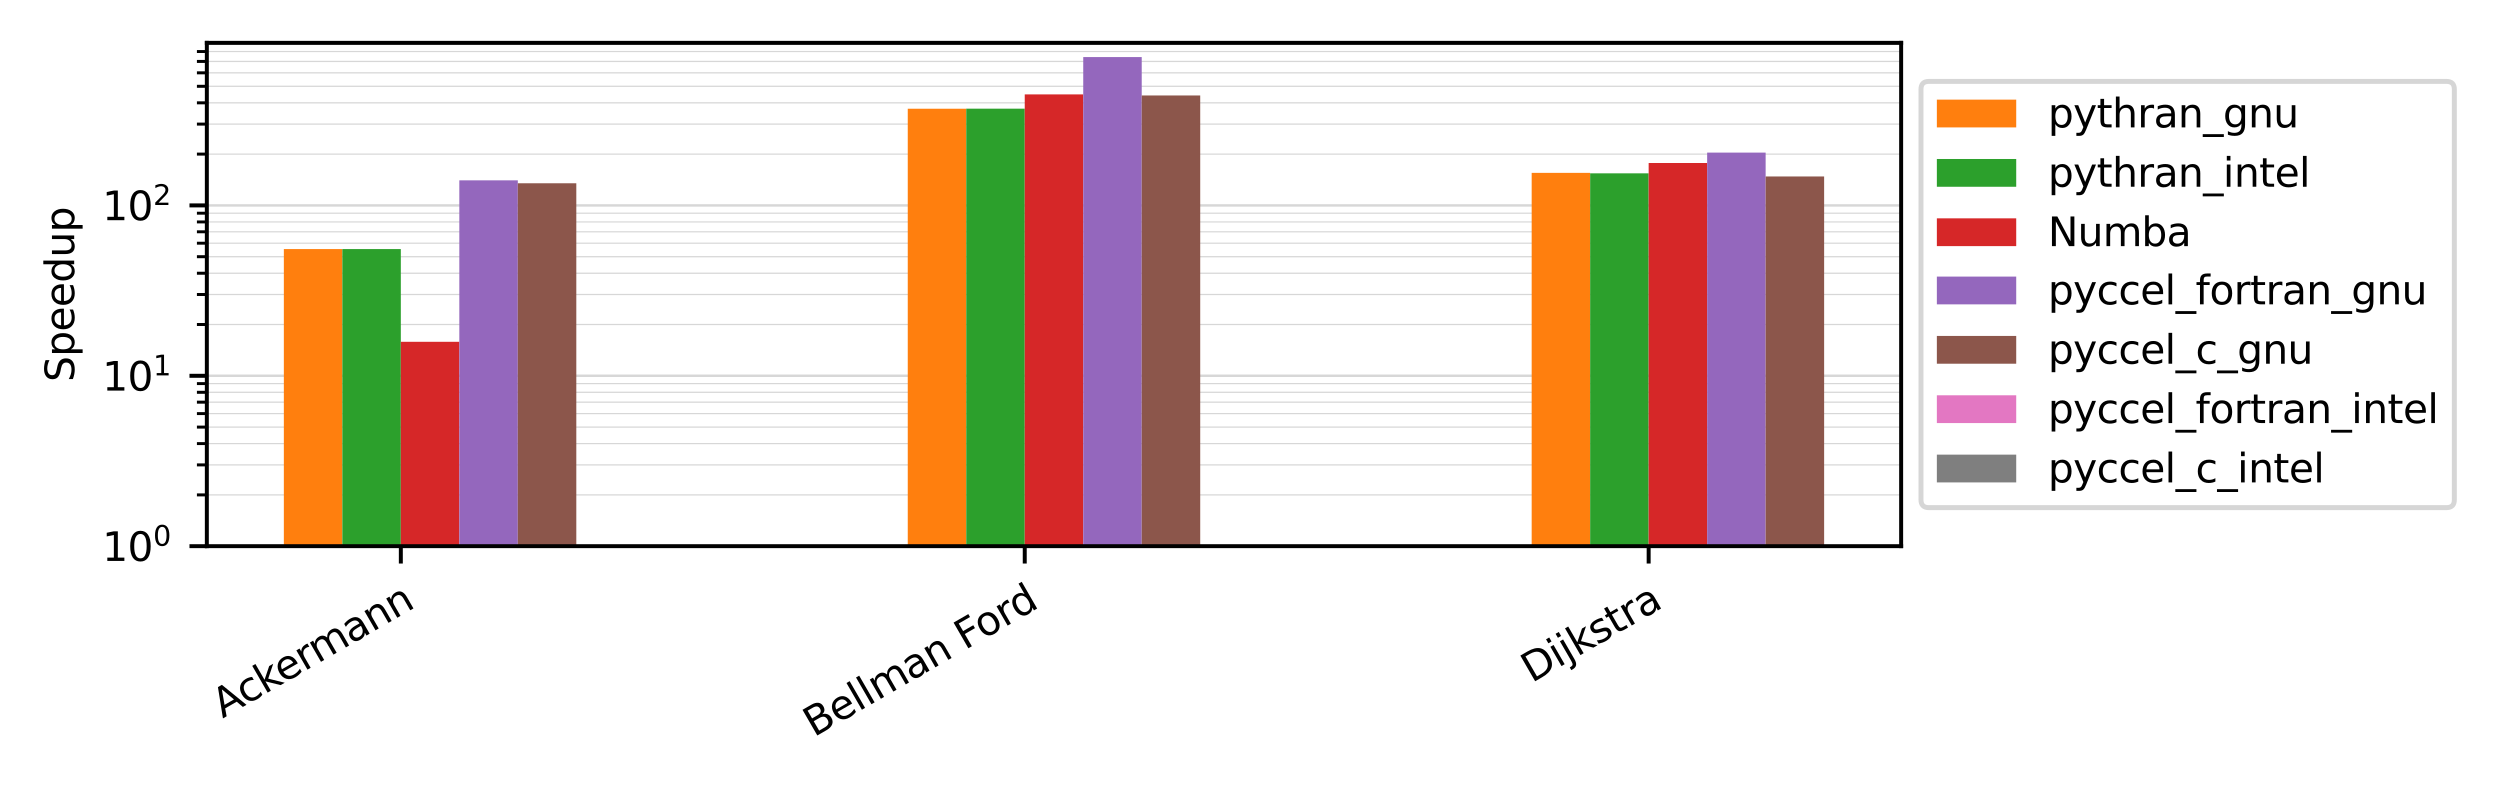 <?xml version="1.0" encoding="utf-8" standalone="no"?>
<!DOCTYPE svg PUBLIC "-//W3C//DTD SVG 1.1//EN"
  "http://www.w3.org/Graphics/SVG/1.1/DTD/svg11.dtd">
<svg xmlns:xlink="http://www.w3.org/1999/xlink" width="504pt" height="158.4pt" viewBox="0 0 504 158.4" xmlns="http://www.w3.org/2000/svg" version="1.1">
 <defs>
  <style type="text/css">*{stroke-linejoin: round; stroke-linecap: butt}</style>
 </defs>
 <g id="figure_1">
  <g id="patch_1">
   <path d="M 0 158.4 
L 504 158.4 
L 504 0 
L 0 0 
z
" style="fill: #ffffff"/>
  </g>
  <g id="axes_1">
   <g id="patch_2">
    <path d="M 41.698 110.11 
L 383.27 110.11 
L 383.27 8.64 
L 41.698 8.64 
z
" style="fill: #ffffff"/>
   </g>
   <g id="matplotlib.axis_1">
    <g id="xtick_1">
     <g id="line2d_1">
      <defs>
       <path id="ma1c6779c5b" d="M 0 0 
L 0 3.5 
" style="stroke: #000000; stroke-width: 0.8"/>
      </defs>
      <g>
       <use xlink:href="#ma1c6779c5b" x="80.808" y="110.11" style="stroke: #000000; stroke-width: 0.8"/>
      </g>
     </g>
     <g id="text_1">
      <!-- Ackermann -->
      <g transform="translate(44.893 144.864) rotate(-30) scale(0.08 -0.08)">
       <defs>
        <path id="DejaVuSans-41" d="M 2188 4044 
L 1331 1722 
L 3047 1722 
L 2188 4044 
z
M 1831 4666 
L 2547 4666 
L 4325 0 
L 3669 0 
L 3244 1197 
L 1141 1197 
L 716 0 
L 50 0 
L 1831 4666 
z
" transform="scale(0.016)"/>
        <path id="DejaVuSans-63" d="M 3122 3366 
L 3122 2828 
Q 2878 2963 2633 3030 
Q 2388 3097 2138 3097 
Q 1578 3097 1268 2742 
Q 959 2388 959 1747 
Q 959 1106 1268 751 
Q 1578 397 2138 397 
Q 2388 397 2633 464 
Q 2878 531 3122 666 
L 3122 134 
Q 2881 22 2623 -34 
Q 2366 -91 2075 -91 
Q 1284 -91 818 406 
Q 353 903 353 1747 
Q 353 2603 823 3093 
Q 1294 3584 2113 3584 
Q 2378 3584 2631 3529 
Q 2884 3475 3122 3366 
z
" transform="scale(0.016)"/>
        <path id="DejaVuSans-6b" d="M 581 4863 
L 1159 4863 
L 1159 1991 
L 2875 3500 
L 3609 3500 
L 1753 1863 
L 3688 0 
L 2938 0 
L 1159 1709 
L 1159 0 
L 581 0 
L 581 4863 
z
" transform="scale(0.016)"/>
        <path id="DejaVuSans-65" d="M 3597 1894 
L 3597 1613 
L 953 1613 
Q 991 1019 1311 708 
Q 1631 397 2203 397 
Q 2534 397 2845 478 
Q 3156 559 3463 722 
L 3463 178 
Q 3153 47 2828 -22 
Q 2503 -91 2169 -91 
Q 1331 -91 842 396 
Q 353 884 353 1716 
Q 353 2575 817 3079 
Q 1281 3584 2069 3584 
Q 2775 3584 3186 3129 
Q 3597 2675 3597 1894 
z
M 3022 2063 
Q 3016 2534 2758 2815 
Q 2500 3097 2075 3097 
Q 1594 3097 1305 2825 
Q 1016 2553 972 2059 
L 3022 2063 
z
" transform="scale(0.016)"/>
        <path id="DejaVuSans-72" d="M 2631 2963 
Q 2534 3019 2420 3045 
Q 2306 3072 2169 3072 
Q 1681 3072 1420 2755 
Q 1159 2438 1159 1844 
L 1159 0 
L 581 0 
L 581 3500 
L 1159 3500 
L 1159 2956 
Q 1341 3275 1631 3429 
Q 1922 3584 2338 3584 
Q 2397 3584 2469 3576 
Q 2541 3569 2628 3553 
L 2631 2963 
z
" transform="scale(0.016)"/>
        <path id="DejaVuSans-6d" d="M 3328 2828 
Q 3544 3216 3844 3400 
Q 4144 3584 4550 3584 
Q 5097 3584 5394 3201 
Q 5691 2819 5691 2113 
L 5691 0 
L 5113 0 
L 5113 2094 
Q 5113 2597 4934 2840 
Q 4756 3084 4391 3084 
Q 3944 3084 3684 2787 
Q 3425 2491 3425 1978 
L 3425 0 
L 2847 0 
L 2847 2094 
Q 2847 2600 2669 2842 
Q 2491 3084 2119 3084 
Q 1678 3084 1418 2786 
Q 1159 2488 1159 1978 
L 1159 0 
L 581 0 
L 581 3500 
L 1159 3500 
L 1159 2956 
Q 1356 3278 1631 3431 
Q 1906 3584 2284 3584 
Q 2666 3584 2933 3390 
Q 3200 3197 3328 2828 
z
" transform="scale(0.016)"/>
        <path id="DejaVuSans-61" d="M 2194 1759 
Q 1497 1759 1228 1600 
Q 959 1441 959 1056 
Q 959 750 1161 570 
Q 1363 391 1709 391 
Q 2188 391 2477 730 
Q 2766 1069 2766 1631 
L 2766 1759 
L 2194 1759 
z
M 3341 1997 
L 3341 0 
L 2766 0 
L 2766 531 
Q 2569 213 2275 61 
Q 1981 -91 1556 -91 
Q 1019 -91 701 211 
Q 384 513 384 1019 
Q 384 1609 779 1909 
Q 1175 2209 1959 2209 
L 2766 2209 
L 2766 2266 
Q 2766 2663 2505 2880 
Q 2244 3097 1772 3097 
Q 1472 3097 1187 3025 
Q 903 2953 641 2809 
L 641 3341 
Q 956 3463 1253 3523 
Q 1550 3584 1831 3584 
Q 2591 3584 2966 3190 
Q 3341 2797 3341 1997 
z
" transform="scale(0.016)"/>
        <path id="DejaVuSans-6e" d="M 3513 2113 
L 3513 0 
L 2938 0 
L 2938 2094 
Q 2938 2591 2744 2837 
Q 2550 3084 2163 3084 
Q 1697 3084 1428 2787 
Q 1159 2491 1159 1978 
L 1159 0 
L 581 0 
L 581 3500 
L 1159 3500 
L 1159 2956 
Q 1366 3272 1645 3428 
Q 1925 3584 2291 3584 
Q 2894 3584 3203 3211 
Q 3513 2838 3513 2113 
z
" transform="scale(0.016)"/>
       </defs>
       <use xlink:href="#DejaVuSans-41"/>
       <use xlink:href="#DejaVuSans-63" x="66.658"/>
       <use xlink:href="#DejaVuSans-6b" x="121.639"/>
       <use xlink:href="#DejaVuSans-65" x="175.924"/>
       <use xlink:href="#DejaVuSans-72" x="237.447"/>
       <use xlink:href="#DejaVuSans-6d" x="276.811"/>
       <use xlink:href="#DejaVuSans-61" x="374.223"/>
       <use xlink:href="#DejaVuSans-6e" x="435.502"/>
       <use xlink:href="#DejaVuSans-6e" x="498.881"/>
      </g>
     </g>
    </g>
    <g id="xtick_2">
     <g id="line2d_2">
      <g>
       <use xlink:href="#ma1c6779c5b" x="206.588" y="110.11" style="stroke: #000000; stroke-width: 0.8"/>
      </g>
     </g>
     <g id="text_2">
      <!-- Bellman Ford -->
      <g transform="translate(164.077 148.673) rotate(-30) scale(0.08 -0.08)">
       <defs>
        <path id="DejaVuSans-42" d="M 1259 2228 
L 1259 519 
L 2272 519 
Q 2781 519 3026 730 
Q 3272 941 3272 1375 
Q 3272 1813 3026 2020 
Q 2781 2228 2272 2228 
L 1259 2228 
z
M 1259 4147 
L 1259 2741 
L 2194 2741 
Q 2656 2741 2882 2914 
Q 3109 3088 3109 3444 
Q 3109 3797 2882 3972 
Q 2656 4147 2194 4147 
L 1259 4147 
z
M 628 4666 
L 2241 4666 
Q 2963 4666 3353 4366 
Q 3744 4066 3744 3513 
Q 3744 3084 3544 2831 
Q 3344 2578 2956 2516 
Q 3422 2416 3680 2098 
Q 3938 1781 3938 1306 
Q 3938 681 3513 340 
Q 3088 0 2303 0 
L 628 0 
L 628 4666 
z
" transform="scale(0.016)"/>
        <path id="DejaVuSans-6c" d="M 603 4863 
L 1178 4863 
L 1178 0 
L 603 0 
L 603 4863 
z
" transform="scale(0.016)"/>
        <path id="DejaVuSans-20" transform="scale(0.016)"/>
        <path id="DejaVuSans-46" d="M 628 4666 
L 3309 4666 
L 3309 4134 
L 1259 4134 
L 1259 2759 
L 3109 2759 
L 3109 2228 
L 1259 2228 
L 1259 0 
L 628 0 
L 628 4666 
z
" transform="scale(0.016)"/>
        <path id="DejaVuSans-6f" d="M 1959 3097 
Q 1497 3097 1228 2736 
Q 959 2375 959 1747 
Q 959 1119 1226 758 
Q 1494 397 1959 397 
Q 2419 397 2687 759 
Q 2956 1122 2956 1747 
Q 2956 2369 2687 2733 
Q 2419 3097 1959 3097 
z
M 1959 3584 
Q 2709 3584 3137 3096 
Q 3566 2609 3566 1747 
Q 3566 888 3137 398 
Q 2709 -91 1959 -91 
Q 1206 -91 779 398 
Q 353 888 353 1747 
Q 353 2609 779 3096 
Q 1206 3584 1959 3584 
z
" transform="scale(0.016)"/>
        <path id="DejaVuSans-64" d="M 2906 2969 
L 2906 4863 
L 3481 4863 
L 3481 0 
L 2906 0 
L 2906 525 
Q 2725 213 2448 61 
Q 2172 -91 1784 -91 
Q 1150 -91 751 415 
Q 353 922 353 1747 
Q 353 2572 751 3078 
Q 1150 3584 1784 3584 
Q 2172 3584 2448 3432 
Q 2725 3281 2906 2969 
z
M 947 1747 
Q 947 1113 1208 752 
Q 1469 391 1925 391 
Q 2381 391 2643 752 
Q 2906 1113 2906 1747 
Q 2906 2381 2643 2742 
Q 2381 3103 1925 3103 
Q 1469 3103 1208 2742 
Q 947 2381 947 1747 
z
" transform="scale(0.016)"/>
       </defs>
       <use xlink:href="#DejaVuSans-42"/>
       <use xlink:href="#DejaVuSans-65" x="68.604"/>
       <use xlink:href="#DejaVuSans-6c" x="130.127"/>
       <use xlink:href="#DejaVuSans-6c" x="157.91"/>
       <use xlink:href="#DejaVuSans-6d" x="185.693"/>
       <use xlink:href="#DejaVuSans-61" x="283.105"/>
       <use xlink:href="#DejaVuSans-6e" x="344.385"/>
       <use xlink:href="#DejaVuSans-20" x="407.764"/>
       <use xlink:href="#DejaVuSans-46" x="439.551"/>
       <use xlink:href="#DejaVuSans-6f" x="493.445"/>
       <use xlink:href="#DejaVuSans-72" x="554.627"/>
       <use xlink:href="#DejaVuSans-64" x="593.99"/>
      </g>
     </g>
    </g>
    <g id="xtick_3">
     <g id="line2d_3">
      <g>
       <use xlink:href="#ma1c6779c5b" x="332.368" y="110.11" style="stroke: #000000; stroke-width: 0.8"/>
      </g>
     </g>
     <g id="text_3">
      <!-- Dijkstra -->
      <g transform="translate(308.793 137.74) rotate(-30) scale(0.08 -0.08)">
       <defs>
        <path id="DejaVuSans-44" d="M 1259 4147 
L 1259 519 
L 2022 519 
Q 2988 519 3436 956 
Q 3884 1394 3884 2338 
Q 3884 3275 3436 3711 
Q 2988 4147 2022 4147 
L 1259 4147 
z
M 628 4666 
L 1925 4666 
Q 3281 4666 3915 4102 
Q 4550 3538 4550 2338 
Q 4550 1131 3912 565 
Q 3275 0 1925 0 
L 628 0 
L 628 4666 
z
" transform="scale(0.016)"/>
        <path id="DejaVuSans-69" d="M 603 3500 
L 1178 3500 
L 1178 0 
L 603 0 
L 603 3500 
z
M 603 4863 
L 1178 4863 
L 1178 4134 
L 603 4134 
L 603 4863 
z
" transform="scale(0.016)"/>
        <path id="DejaVuSans-6a" d="M 603 3500 
L 1178 3500 
L 1178 -63 
Q 1178 -731 923 -1031 
Q 669 -1331 103 -1331 
L -116 -1331 
L -116 -844 
L 38 -844 
Q 366 -844 484 -692 
Q 603 -541 603 -63 
L 603 3500 
z
M 603 4863 
L 1178 4863 
L 1178 4134 
L 603 4134 
L 603 4863 
z
" transform="scale(0.016)"/>
        <path id="DejaVuSans-73" d="M 2834 3397 
L 2834 2853 
Q 2591 2978 2328 3040 
Q 2066 3103 1784 3103 
Q 1356 3103 1142 2972 
Q 928 2841 928 2578 
Q 928 2378 1081 2264 
Q 1234 2150 1697 2047 
L 1894 2003 
Q 2506 1872 2764 1633 
Q 3022 1394 3022 966 
Q 3022 478 2636 193 
Q 2250 -91 1575 -91 
Q 1294 -91 989 -36 
Q 684 19 347 128 
L 347 722 
Q 666 556 975 473 
Q 1284 391 1588 391 
Q 1994 391 2212 530 
Q 2431 669 2431 922 
Q 2431 1156 2273 1281 
Q 2116 1406 1581 1522 
L 1381 1569 
Q 847 1681 609 1914 
Q 372 2147 372 2553 
Q 372 3047 722 3315 
Q 1072 3584 1716 3584 
Q 2034 3584 2315 3537 
Q 2597 3491 2834 3397 
z
" transform="scale(0.016)"/>
        <path id="DejaVuSans-74" d="M 1172 4494 
L 1172 3500 
L 2356 3500 
L 2356 3053 
L 1172 3053 
L 1172 1153 
Q 1172 725 1289 603 
Q 1406 481 1766 481 
L 2356 481 
L 2356 0 
L 1766 0 
Q 1100 0 847 248 
Q 594 497 594 1153 
L 594 3053 
L 172 3053 
L 172 3500 
L 594 3500 
L 594 4494 
L 1172 4494 
z
" transform="scale(0.016)"/>
       </defs>
       <use xlink:href="#DejaVuSans-44"/>
       <use xlink:href="#DejaVuSans-69" x="77.002"/>
       <use xlink:href="#DejaVuSans-6a" x="104.785"/>
       <use xlink:href="#DejaVuSans-6b" x="132.568"/>
       <use xlink:href="#DejaVuSans-73" x="190.479"/>
       <use xlink:href="#DejaVuSans-74" x="242.578"/>
       <use xlink:href="#DejaVuSans-72" x="281.787"/>
       <use xlink:href="#DejaVuSans-61" x="322.9"/>
      </g>
     </g>
    </g>
   </g>
   <g id="matplotlib.axis_2">
    <g id="ytick_1">
     <g id="line2d_4">
      <path d="M 41.698 110.11 
L 383.27 110.11 
" clip-path="url(#p09a661c696)" style="fill: none; stroke: #b0b0b0; stroke-opacity: 0.5; stroke-width: 0.5; stroke-linecap: square"/>
     </g>
     <g id="line2d_5">
      <defs>
       <path id="mc5747f0e76" d="M 0 0 
L -3.5 0 
" style="stroke: #000000; stroke-width: 0.8"/>
      </defs>
      <g>
       <use xlink:href="#mc5747f0e76" x="41.698" y="110.11" style="stroke: #000000; stroke-width: 0.8"/>
      </g>
     </g>
     <g id="text_4">
      <!-- $\mathdefault{10^{0}}$ -->
      <g transform="translate(20.618 113.149) scale(0.08 -0.08)">
       <defs>
        <path id="DejaVuSans-31" d="M 794 531 
L 1825 531 
L 1825 4091 
L 703 3866 
L 703 4441 
L 1819 4666 
L 2450 4666 
L 2450 531 
L 3481 531 
L 3481 0 
L 794 0 
L 794 531 
z
" transform="scale(0.016)"/>
        <path id="DejaVuSans-30" d="M 2034 4250 
Q 1547 4250 1301 3770 
Q 1056 3291 1056 2328 
Q 1056 1369 1301 889 
Q 1547 409 2034 409 
Q 2525 409 2770 889 
Q 3016 1369 3016 2328 
Q 3016 3291 2770 3770 
Q 2525 4250 2034 4250 
z
M 2034 4750 
Q 2819 4750 3233 4129 
Q 3647 3509 3647 2328 
Q 3647 1150 3233 529 
Q 2819 -91 2034 -91 
Q 1250 -91 836 529 
Q 422 1150 422 2328 
Q 422 3509 836 4129 
Q 1250 4750 2034 4750 
z
" transform="scale(0.016)"/>
       </defs>
       <use xlink:href="#DejaVuSans-31" transform="translate(0 0.766)"/>
       <use xlink:href="#DejaVuSans-30" transform="translate(63.623 0.766)"/>
       <use xlink:href="#DejaVuSans-30" transform="translate(128.203 39.047) scale(0.7)"/>
      </g>
     </g>
    </g>
    <g id="ytick_2">
     <g id="line2d_6">
      <path d="M 41.698 75.76 
L 383.27 75.76 
" clip-path="url(#p09a661c696)" style="fill: none; stroke: #b0b0b0; stroke-opacity: 0.5; stroke-width: 0.5; stroke-linecap: square"/>
     </g>
     <g id="line2d_7">
      <g>
       <use xlink:href="#mc5747f0e76" x="41.698" y="75.76" style="stroke: #000000; stroke-width: 0.8"/>
      </g>
     </g>
     <g id="text_5">
      <!-- $\mathdefault{10^{1}}$ -->
      <g transform="translate(20.618 78.8) scale(0.08 -0.08)">
       <use xlink:href="#DejaVuSans-31" transform="translate(0 0.684)"/>
       <use xlink:href="#DejaVuSans-30" transform="translate(63.623 0.684)"/>
       <use xlink:href="#DejaVuSans-31" transform="translate(128.203 38.966) scale(0.7)"/>
      </g>
     </g>
    </g>
    <g id="ytick_3">
     <g id="line2d_8">
      <path d="M 41.698 41.411 
L 383.27 41.411 
" clip-path="url(#p09a661c696)" style="fill: none; stroke: #b0b0b0; stroke-opacity: 0.5; stroke-width: 0.5; stroke-linecap: square"/>
     </g>
     <g id="line2d_9">
      <g>
       <use xlink:href="#mc5747f0e76" x="41.698" y="41.411" style="stroke: #000000; stroke-width: 0.8"/>
      </g>
     </g>
     <g id="text_6">
      <!-- $\mathdefault{10^{2}}$ -->
      <g transform="translate(20.618 44.451) scale(0.08 -0.08)">
       <defs>
        <path id="DejaVuSans-32" d="M 1228 531 
L 3431 531 
L 3431 0 
L 469 0 
L 469 531 
Q 828 903 1448 1529 
Q 2069 2156 2228 2338 
Q 2531 2678 2651 2914 
Q 2772 3150 2772 3378 
Q 2772 3750 2511 3984 
Q 2250 4219 1831 4219 
Q 1534 4219 1204 4116 
Q 875 4013 500 3803 
L 500 4441 
Q 881 4594 1212 4672 
Q 1544 4750 1819 4750 
Q 2544 4750 2975 4387 
Q 3406 4025 3406 3419 
Q 3406 3131 3298 2873 
Q 3191 2616 2906 2266 
Q 2828 2175 2409 1742 
Q 1991 1309 1228 531 
z
" transform="scale(0.016)"/>
       </defs>
       <use xlink:href="#DejaVuSans-31" transform="translate(0 0.766)"/>
       <use xlink:href="#DejaVuSans-30" transform="translate(63.623 0.766)"/>
       <use xlink:href="#DejaVuSans-32" transform="translate(128.203 39.047) scale(0.7)"/>
      </g>
     </g>
    </g>
    <g id="ytick_4">
     <g id="line2d_10">
      <path d="M 41.698 99.769 
L 383.27 99.769 
" clip-path="url(#p09a661c696)" style="fill: none; stroke: #b0b0b0; stroke-opacity: 0.5; stroke-width: 0.25; stroke-linecap: square"/>
     </g>
     <g id="line2d_11">
      <defs>
       <path id="mfe67a2230c" d="M 0 0 
L -2 0 
" style="stroke: #000000; stroke-width: 0.6"/>
      </defs>
      <g>
       <use xlink:href="#mfe67a2230c" x="41.698" y="99.769" style="stroke: #000000; stroke-width: 0.6"/>
      </g>
     </g>
    </g>
    <g id="ytick_5">
     <g id="line2d_12">
      <path d="M 41.698 93.721 
L 383.27 93.721 
" clip-path="url(#p09a661c696)" style="fill: none; stroke: #b0b0b0; stroke-opacity: 0.5; stroke-width: 0.25; stroke-linecap: square"/>
     </g>
     <g id="line2d_13">
      <g>
       <use xlink:href="#mfe67a2230c" x="41.698" y="93.721" style="stroke: #000000; stroke-width: 0.6"/>
      </g>
     </g>
    </g>
    <g id="ytick_6">
     <g id="line2d_14">
      <path d="M 41.698 89.429 
L 383.27 89.429 
" clip-path="url(#p09a661c696)" style="fill: none; stroke: #b0b0b0; stroke-opacity: 0.5; stroke-width: 0.25; stroke-linecap: square"/>
     </g>
     <g id="line2d_15">
      <g>
       <use xlink:href="#mfe67a2230c" x="41.698" y="89.429" style="stroke: #000000; stroke-width: 0.6"/>
      </g>
     </g>
    </g>
    <g id="ytick_7">
     <g id="line2d_16">
      <path d="M 41.698 86.101 
L 383.27 86.101 
" clip-path="url(#p09a661c696)" style="fill: none; stroke: #b0b0b0; stroke-opacity: 0.5; stroke-width: 0.25; stroke-linecap: square"/>
     </g>
     <g id="line2d_17">
      <g>
       <use xlink:href="#mfe67a2230c" x="41.698" y="86.101" style="stroke: #000000; stroke-width: 0.6"/>
      </g>
     </g>
    </g>
    <g id="ytick_8">
     <g id="line2d_18">
      <path d="M 41.698 83.381 
L 383.27 83.381 
" clip-path="url(#p09a661c696)" style="fill: none; stroke: #b0b0b0; stroke-opacity: 0.5; stroke-width: 0.25; stroke-linecap: square"/>
     </g>
     <g id="line2d_19">
      <g>
       <use xlink:href="#mfe67a2230c" x="41.698" y="83.381" style="stroke: #000000; stroke-width: 0.6"/>
      </g>
     </g>
    </g>
    <g id="ytick_9">
     <g id="line2d_20">
      <path d="M 41.698 81.081 
L 383.27 81.081 
" clip-path="url(#p09a661c696)" style="fill: none; stroke: #b0b0b0; stroke-opacity: 0.5; stroke-width: 0.25; stroke-linecap: square"/>
     </g>
     <g id="line2d_21">
      <g>
       <use xlink:href="#mfe67a2230c" x="41.698" y="81.081" style="stroke: #000000; stroke-width: 0.6"/>
      </g>
     </g>
    </g>
    <g id="ytick_10">
     <g id="line2d_22">
      <path d="M 41.698 79.089 
L 383.27 79.089 
" clip-path="url(#p09a661c696)" style="fill: none; stroke: #b0b0b0; stroke-opacity: 0.5; stroke-width: 0.25; stroke-linecap: square"/>
     </g>
     <g id="line2d_23">
      <g>
       <use xlink:href="#mfe67a2230c" x="41.698" y="79.089" style="stroke: #000000; stroke-width: 0.6"/>
      </g>
     </g>
    </g>
    <g id="ytick_11">
     <g id="line2d_24">
      <path d="M 41.698 77.332 
L 383.27 77.332 
" clip-path="url(#p09a661c696)" style="fill: none; stroke: #b0b0b0; stroke-opacity: 0.5; stroke-width: 0.25; stroke-linecap: square"/>
     </g>
     <g id="line2d_25">
      <g>
       <use xlink:href="#mfe67a2230c" x="41.698" y="77.332" style="stroke: #000000; stroke-width: 0.6"/>
      </g>
     </g>
    </g>
    <g id="ytick_12">
     <g id="line2d_26">
      <path d="M 41.698 65.42 
L 383.27 65.42 
" clip-path="url(#p09a661c696)" style="fill: none; stroke: #b0b0b0; stroke-opacity: 0.5; stroke-width: 0.25; stroke-linecap: square"/>
     </g>
     <g id="line2d_27">
      <g>
       <use xlink:href="#mfe67a2230c" x="41.698" y="65.42" style="stroke: #000000; stroke-width: 0.6"/>
      </g>
     </g>
    </g>
    <g id="ytick_13">
     <g id="line2d_28">
      <path d="M 41.698 59.372 
L 383.27 59.372 
" clip-path="url(#p09a661c696)" style="fill: none; stroke: #b0b0b0; stroke-opacity: 0.5; stroke-width: 0.25; stroke-linecap: square"/>
     </g>
     <g id="line2d_29">
      <g>
       <use xlink:href="#mfe67a2230c" x="41.698" y="59.372" style="stroke: #000000; stroke-width: 0.6"/>
      </g>
     </g>
    </g>
    <g id="ytick_14">
     <g id="line2d_30">
      <path d="M 41.698 55.08 
L 383.27 55.08 
" clip-path="url(#p09a661c696)" style="fill: none; stroke: #b0b0b0; stroke-opacity: 0.5; stroke-width: 0.25; stroke-linecap: square"/>
     </g>
     <g id="line2d_31">
      <g>
       <use xlink:href="#mfe67a2230c" x="41.698" y="55.08" style="stroke: #000000; stroke-width: 0.6"/>
      </g>
     </g>
    </g>
    <g id="ytick_15">
     <g id="line2d_32">
      <path d="M 41.698 51.751 
L 383.27 51.751 
" clip-path="url(#p09a661c696)" style="fill: none; stroke: #b0b0b0; stroke-opacity: 0.5; stroke-width: 0.25; stroke-linecap: square"/>
     </g>
     <g id="line2d_33">
      <g>
       <use xlink:href="#mfe67a2230c" x="41.698" y="51.751" style="stroke: #000000; stroke-width: 0.6"/>
      </g>
     </g>
    </g>
    <g id="ytick_16">
     <g id="line2d_34">
      <path d="M 41.698 49.031 
L 383.27 49.031 
" clip-path="url(#p09a661c696)" style="fill: none; stroke: #b0b0b0; stroke-opacity: 0.5; stroke-width: 0.25; stroke-linecap: square"/>
     </g>
     <g id="line2d_35">
      <g>
       <use xlink:href="#mfe67a2230c" x="41.698" y="49.031" style="stroke: #000000; stroke-width: 0.6"/>
      </g>
     </g>
    </g>
    <g id="ytick_17">
     <g id="line2d_36">
      <path d="M 41.698 46.732 
L 383.27 46.732 
" clip-path="url(#p09a661c696)" style="fill: none; stroke: #b0b0b0; stroke-opacity: 0.5; stroke-width: 0.25; stroke-linecap: square"/>
     </g>
     <g id="line2d_37">
      <g>
       <use xlink:href="#mfe67a2230c" x="41.698" y="46.732" style="stroke: #000000; stroke-width: 0.6"/>
      </g>
     </g>
    </g>
    <g id="ytick_18">
     <g id="line2d_38">
      <path d="M 41.698 44.74 
L 383.27 44.74 
" clip-path="url(#p09a661c696)" style="fill: none; stroke: #b0b0b0; stroke-opacity: 0.5; stroke-width: 0.25; stroke-linecap: square"/>
     </g>
     <g id="line2d_39">
      <g>
       <use xlink:href="#mfe67a2230c" x="41.698" y="44.74" style="stroke: #000000; stroke-width: 0.6"/>
      </g>
     </g>
    </g>
    <g id="ytick_19">
     <g id="line2d_40">
      <path d="M 41.698 42.983 
L 383.27 42.983 
" clip-path="url(#p09a661c696)" style="fill: none; stroke: #b0b0b0; stroke-opacity: 0.5; stroke-width: 0.25; stroke-linecap: square"/>
     </g>
     <g id="line2d_41">
      <g>
       <use xlink:href="#mfe67a2230c" x="41.698" y="42.983" style="stroke: #000000; stroke-width: 0.6"/>
      </g>
     </g>
    </g>
    <g id="ytick_20">
     <g id="line2d_42">
      <path d="M 41.698 31.071 
L 383.27 31.071 
" clip-path="url(#p09a661c696)" style="fill: none; stroke: #b0b0b0; stroke-opacity: 0.5; stroke-width: 0.25; stroke-linecap: square"/>
     </g>
     <g id="line2d_43">
      <g>
       <use xlink:href="#mfe67a2230c" x="41.698" y="31.071" style="stroke: #000000; stroke-width: 0.6"/>
      </g>
     </g>
    </g>
    <g id="ytick_21">
     <g id="line2d_44">
      <path d="M 41.698 25.022 
L 383.27 25.022 
" clip-path="url(#p09a661c696)" style="fill: none; stroke: #b0b0b0; stroke-opacity: 0.5; stroke-width: 0.25; stroke-linecap: square"/>
     </g>
     <g id="line2d_45">
      <g>
       <use xlink:href="#mfe67a2230c" x="41.698" y="25.022" style="stroke: #000000; stroke-width: 0.6"/>
      </g>
     </g>
    </g>
    <g id="ytick_22">
     <g id="line2d_46">
      <path d="M 41.698 20.731 
L 383.27 20.731 
" clip-path="url(#p09a661c696)" style="fill: none; stroke: #b0b0b0; stroke-opacity: 0.5; stroke-width: 0.25; stroke-linecap: square"/>
     </g>
     <g id="line2d_47">
      <g>
       <use xlink:href="#mfe67a2230c" x="41.698" y="20.731" style="stroke: #000000; stroke-width: 0.6"/>
      </g>
     </g>
    </g>
    <g id="ytick_23">
     <g id="line2d_48">
      <path d="M 41.698 17.402 
L 383.27 17.402 
" clip-path="url(#p09a661c696)" style="fill: none; stroke: #b0b0b0; stroke-opacity: 0.5; stroke-width: 0.25; stroke-linecap: square"/>
     </g>
     <g id="line2d_49">
      <g>
       <use xlink:href="#mfe67a2230c" x="41.698" y="17.402" style="stroke: #000000; stroke-width: 0.6"/>
      </g>
     </g>
    </g>
    <g id="ytick_24">
     <g id="line2d_50">
      <path d="M 41.698 14.682 
L 383.27 14.682 
" clip-path="url(#p09a661c696)" style="fill: none; stroke: #b0b0b0; stroke-opacity: 0.5; stroke-width: 0.25; stroke-linecap: square"/>
     </g>
     <g id="line2d_51">
      <g>
       <use xlink:href="#mfe67a2230c" x="41.698" y="14.682" style="stroke: #000000; stroke-width: 0.6"/>
      </g>
     </g>
    </g>
    <g id="ytick_25">
     <g id="line2d_52">
      <path d="M 41.698 12.383 
L 383.27 12.383 
" clip-path="url(#p09a661c696)" style="fill: none; stroke: #b0b0b0; stroke-opacity: 0.5; stroke-width: 0.25; stroke-linecap: square"/>
     </g>
     <g id="line2d_53">
      <g>
       <use xlink:href="#mfe67a2230c" x="41.698" y="12.383" style="stroke: #000000; stroke-width: 0.6"/>
      </g>
     </g>
    </g>
    <g id="ytick_26">
     <g id="line2d_54">
      <path d="M 41.698 10.391 
L 383.27 10.391 
" clip-path="url(#p09a661c696)" style="fill: none; stroke: #b0b0b0; stroke-opacity: 0.5; stroke-width: 0.25; stroke-linecap: square"/>
     </g>
     <g id="line2d_55">
      <g>
       <use xlink:href="#mfe67a2230c" x="41.698" y="10.391" style="stroke: #000000; stroke-width: 0.6"/>
      </g>
     </g>
    </g>
    <g id="text_7">
     <!-- Speedup -->
     <g transform="translate(14.954 76.99) rotate(-90) scale(0.08 -0.08)">
      <defs>
       <path id="DejaVuSans-53" d="M 3425 4513 
L 3425 3897 
Q 3066 4069 2747 4153 
Q 2428 4238 2131 4238 
Q 1616 4238 1336 4038 
Q 1056 3838 1056 3469 
Q 1056 3159 1242 3001 
Q 1428 2844 1947 2747 
L 2328 2669 
Q 3034 2534 3370 2195 
Q 3706 1856 3706 1288 
Q 3706 609 3251 259 
Q 2797 -91 1919 -91 
Q 1588 -91 1214 -16 
Q 841 59 441 206 
L 441 856 
Q 825 641 1194 531 
Q 1563 422 1919 422 
Q 2459 422 2753 634 
Q 3047 847 3047 1241 
Q 3047 1584 2836 1778 
Q 2625 1972 2144 2069 
L 1759 2144 
Q 1053 2284 737 2584 
Q 422 2884 422 3419 
Q 422 4038 858 4394 
Q 1294 4750 2059 4750 
Q 2388 4750 2728 4690 
Q 3069 4631 3425 4513 
z
" transform="scale(0.016)"/>
       <path id="DejaVuSans-70" d="M 1159 525 
L 1159 -1331 
L 581 -1331 
L 581 3500 
L 1159 3500 
L 1159 2969 
Q 1341 3281 1617 3432 
Q 1894 3584 2278 3584 
Q 2916 3584 3314 3078 
Q 3713 2572 3713 1747 
Q 3713 922 3314 415 
Q 2916 -91 2278 -91 
Q 1894 -91 1617 61 
Q 1341 213 1159 525 
z
M 3116 1747 
Q 3116 2381 2855 2742 
Q 2594 3103 2138 3103 
Q 1681 3103 1420 2742 
Q 1159 2381 1159 1747 
Q 1159 1113 1420 752 
Q 1681 391 2138 391 
Q 2594 391 2855 752 
Q 3116 1113 3116 1747 
z
" transform="scale(0.016)"/>
       <path id="DejaVuSans-75" d="M 544 1381 
L 544 3500 
L 1119 3500 
L 1119 1403 
Q 1119 906 1312 657 
Q 1506 409 1894 409 
Q 2359 409 2629 706 
Q 2900 1003 2900 1516 
L 2900 3500 
L 3475 3500 
L 3475 0 
L 2900 0 
L 2900 538 
Q 2691 219 2414 64 
Q 2138 -91 1772 -91 
Q 1169 -91 856 284 
Q 544 659 544 1381 
z
M 1991 3584 
L 1991 3584 
z
" transform="scale(0.016)"/>
      </defs>
      <use xlink:href="#DejaVuSans-53"/>
      <use xlink:href="#DejaVuSans-70" x="63.477"/>
      <use xlink:href="#DejaVuSans-65" x="126.953"/>
      <use xlink:href="#DejaVuSans-65" x="188.477"/>
      <use xlink:href="#DejaVuSans-64" x="250"/>
      <use xlink:href="#DejaVuSans-75" x="313.477"/>
      <use xlink:href="#DejaVuSans-70" x="376.855"/>
     </g>
    </g>
   </g>
   <g id="patch_3">
    <path d="M 57.224 34459.355 
L 69.016 34459.355 
L 69.016 50.217 
L 57.224 50.217 
z
" clip-path="url(#p09a661c696)" style="fill: #ff7f0e"/>
   </g>
   <g id="patch_4">
    <path d="M 183.004 34459.355 
L 194.796 34459.355 
L 194.796 21.927 
L 183.004 21.927 
z
" clip-path="url(#p09a661c696)" style="fill: #ff7f0e"/>
   </g>
   <g id="patch_5">
    <path d="M 308.785 34459.355 
L 320.576 34459.355 
L 320.576 34.853 
L 308.785 34.853 
z
" clip-path="url(#p09a661c696)" style="fill: #ff7f0e"/>
   </g>
   <g id="patch_6">
    <path d="M 69.016 34459.355 
L 80.808 34459.355 
L 80.808 50.217 
L 69.016 50.217 
z
" clip-path="url(#p09a661c696)" style="fill: #2ca02c"/>
   </g>
   <g id="patch_7">
    <path d="M 194.796 34459.355 
L 206.588 34459.355 
L 206.588 21.908 
L 194.796 21.908 
z
" clip-path="url(#p09a661c696)" style="fill: #2ca02c"/>
   </g>
   <g id="patch_8">
    <path d="M 320.576 34459.355 
L 332.368 34459.355 
L 332.368 34.946 
L 320.576 34.946 
z
" clip-path="url(#p09a661c696)" style="fill: #2ca02c"/>
   </g>
   <g id="patch_9">
    <path d="M 80.808 34459.355 
L 92.6 34459.355 
L 92.6 68.902 
L 80.808 68.902 
z
" clip-path="url(#p09a661c696)" style="fill: #d62728"/>
   </g>
   <g id="patch_10">
    <path d="M 206.588 34459.355 
L 218.38 34459.355 
L 218.38 19.036 
L 206.588 19.036 
z
" clip-path="url(#p09a661c696)" style="fill: #d62728"/>
   </g>
   <g id="patch_11">
    <path d="M 332.368 34459.355 
L 344.16 34459.355 
L 344.16 32.861 
L 332.368 32.861 
z
" clip-path="url(#p09a661c696)" style="fill: #d62728"/>
   </g>
   <g id="patch_12">
    <path d="M 92.6 34459.355 
L 104.392 34459.355 
L 104.392 36.351 
L 92.6 36.351 
z
" clip-path="url(#p09a661c696)" style="fill: #9467bd"/>
   </g>
   <g id="patch_13">
    <path d="M 218.38 34459.355 
L 230.172 34459.355 
L 230.172 11.51 
L 218.38 11.51 
z
" clip-path="url(#p09a661c696)" style="fill: #9467bd"/>
   </g>
   <g id="patch_14">
    <path d="M 344.16 34459.355 
L 355.952 34459.355 
L 355.952 30.768 
L 344.16 30.768 
z
" clip-path="url(#p09a661c696)" style="fill: #9467bd"/>
   </g>
   <g id="patch_15">
    <path d="M 104.392 34459.355 
L 116.184 34459.355 
L 116.184 36.951 
L 104.392 36.951 
z
" clip-path="url(#p09a661c696)" style="fill: #8c564b"/>
   </g>
   <g id="patch_16">
    <path d="M 230.172 34459.355 
L 241.964 34459.355 
L 241.964 19.246 
L 230.172 19.246 
z
" clip-path="url(#p09a661c696)" style="fill: #8c564b"/>
   </g>
   <g id="patch_17">
    <path d="M 355.952 34459.355 
L 367.744 34459.355 
L 367.744 35.581 
L 355.952 35.581 
z
" clip-path="url(#p09a661c696)" style="fill: #8c564b"/>
   </g>
   <g id="patch_18">
    <path clip-path="url(#p09a661c696)" style="fill: #e377c2"/>
   </g>
   <g id="patch_19">
    <path clip-path="url(#p09a661c696)" style="fill: #e377c2"/>
   </g>
   <g id="patch_20">
    <path clip-path="url(#p09a661c696)" style="fill: #e377c2"/>
   </g>
   <g id="patch_21">
    <path clip-path="url(#p09a661c696)" style="fill: #7f7f7f"/>
   </g>
   <g id="patch_22">
    <path clip-path="url(#p09a661c696)" style="fill: #7f7f7f"/>
   </g>
   <g id="patch_23">
    <path clip-path="url(#p09a661c696)" style="fill: #7f7f7f"/>
   </g>
   <g id="patch_24">
    <path d="M 41.698 110.11 
L 41.698 8.64 
" style="fill: none; stroke: #000000; stroke-width: 0.8; stroke-linejoin: miter; stroke-linecap: square"/>
   </g>
   <g id="patch_25">
    <path d="M 383.27 110.11 
L 383.27 8.64 
" style="fill: none; stroke: #000000; stroke-width: 0.8; stroke-linejoin: miter; stroke-linecap: square"/>
   </g>
   <g id="patch_26">
    <path d="M 41.698 110.11 
L 383.27 110.11 
" style="fill: none; stroke: #000000; stroke-width: 0.8; stroke-linejoin: miter; stroke-linecap: square"/>
   </g>
   <g id="patch_27">
    <path d="M 41.698 8.64 
L 383.27 8.64 
" style="fill: none; stroke: #000000; stroke-width: 0.8; stroke-linejoin: miter; stroke-linecap: square"/>
   </g>
   <g id="legend_1">
    <g id="patch_28">
     <path d="M 388.87 102.341 
L 493.197 102.341 
Q 494.798 102.341 494.798 100.741 
L 494.798 18.009 
Q 494.798 16.409 493.197 16.409 
L 388.87 16.409 
Q 387.27 16.409 387.27 18.009 
L 387.27 100.741 
Q 387.27 102.341 388.87 102.341 
z
" style="fill: #ffffff; opacity: 0.8; stroke: #cccccc; stroke-linejoin: miter"/>
    </g>
    <g id="patch_29">
     <path d="M 390.47 25.687 
L 406.47 25.687 
L 406.47 20.087 
L 390.47 20.087 
z
" style="fill: #ff7f0e"/>
    </g>
    <g id="text_8">
     <!-- pythran_gnu -->
     <g transform="translate(412.87 25.687) scale(0.08 -0.08)">
      <defs>
       <path id="DejaVuSans-79" d="M 2059 -325 
Q 1816 -950 1584 -1140 
Q 1353 -1331 966 -1331 
L 506 -1331 
L 506 -850 
L 844 -850 
Q 1081 -850 1212 -737 
Q 1344 -625 1503 -206 
L 1606 56 
L 191 3500 
L 800 3500 
L 1894 763 
L 2988 3500 
L 3597 3500 
L 2059 -325 
z
" transform="scale(0.016)"/>
       <path id="DejaVuSans-68" d="M 3513 2113 
L 3513 0 
L 2938 0 
L 2938 2094 
Q 2938 2591 2744 2837 
Q 2550 3084 2163 3084 
Q 1697 3084 1428 2787 
Q 1159 2491 1159 1978 
L 1159 0 
L 581 0 
L 581 4863 
L 1159 4863 
L 1159 2956 
Q 1366 3272 1645 3428 
Q 1925 3584 2291 3584 
Q 2894 3584 3203 3211 
Q 3513 2838 3513 2113 
z
" transform="scale(0.016)"/>
       <path id="DejaVuSans-5f" d="M 3263 -1063 
L 3263 -1509 
L -63 -1509 
L -63 -1063 
L 3263 -1063 
z
" transform="scale(0.016)"/>
       <path id="DejaVuSans-67" d="M 2906 1791 
Q 2906 2416 2648 2759 
Q 2391 3103 1925 3103 
Q 1463 3103 1205 2759 
Q 947 2416 947 1791 
Q 947 1169 1205 825 
Q 1463 481 1925 481 
Q 2391 481 2648 825 
Q 2906 1169 2906 1791 
z
M 3481 434 
Q 3481 -459 3084 -895 
Q 2688 -1331 1869 -1331 
Q 1566 -1331 1297 -1286 
Q 1028 -1241 775 -1147 
L 775 -588 
Q 1028 -725 1275 -790 
Q 1522 -856 1778 -856 
Q 2344 -856 2625 -561 
Q 2906 -266 2906 331 
L 2906 616 
Q 2728 306 2450 153 
Q 2172 0 1784 0 
Q 1141 0 747 490 
Q 353 981 353 1791 
Q 353 2603 747 3093 
Q 1141 3584 1784 3584 
Q 2172 3584 2450 3431 
Q 2728 3278 2906 2969 
L 2906 3500 
L 3481 3500 
L 3481 434 
z
" transform="scale(0.016)"/>
      </defs>
      <use xlink:href="#DejaVuSans-70"/>
      <use xlink:href="#DejaVuSans-79" x="63.477"/>
      <use xlink:href="#DejaVuSans-74" x="122.656"/>
      <use xlink:href="#DejaVuSans-68" x="161.865"/>
      <use xlink:href="#DejaVuSans-72" x="225.244"/>
      <use xlink:href="#DejaVuSans-61" x="266.357"/>
      <use xlink:href="#DejaVuSans-6e" x="327.637"/>
      <use xlink:href="#DejaVuSans-5f" x="391.016"/>
      <use xlink:href="#DejaVuSans-67" x="441.016"/>
      <use xlink:href="#DejaVuSans-6e" x="504.492"/>
      <use xlink:href="#DejaVuSans-75" x="567.871"/>
     </g>
    </g>
    <g id="patch_30">
     <path d="M 390.47 37.652 
L 406.47 37.652 
L 406.47 32.052 
L 390.47 32.052 
z
" style="fill: #2ca02c"/>
    </g>
    <g id="text_9">
     <!-- pythran_intel -->
     <g transform="translate(412.87 37.652) scale(0.08 -0.08)">
      <use xlink:href="#DejaVuSans-70"/>
      <use xlink:href="#DejaVuSans-79" x="63.477"/>
      <use xlink:href="#DejaVuSans-74" x="122.656"/>
      <use xlink:href="#DejaVuSans-68" x="161.865"/>
      <use xlink:href="#DejaVuSans-72" x="225.244"/>
      <use xlink:href="#DejaVuSans-61" x="266.357"/>
      <use xlink:href="#DejaVuSans-6e" x="327.637"/>
      <use xlink:href="#DejaVuSans-5f" x="391.016"/>
      <use xlink:href="#DejaVuSans-69" x="441.016"/>
      <use xlink:href="#DejaVuSans-6e" x="468.799"/>
      <use xlink:href="#DejaVuSans-74" x="532.178"/>
      <use xlink:href="#DejaVuSans-65" x="571.387"/>
      <use xlink:href="#DejaVuSans-6c" x="632.91"/>
     </g>
    </g>
    <g id="patch_31">
     <path d="M 390.47 49.617 
L 406.47 49.617 
L 406.47 44.017 
L 390.47 44.017 
z
" style="fill: #d62728"/>
    </g>
    <g id="text_10">
     <!-- Numba -->
     <g transform="translate(412.87 49.617) scale(0.08 -0.08)">
      <defs>
       <path id="DejaVuSans-4e" d="M 628 4666 
L 1478 4666 
L 3547 763 
L 3547 4666 
L 4159 4666 
L 4159 0 
L 3309 0 
L 1241 3903 
L 1241 0 
L 628 0 
L 628 4666 
z
" transform="scale(0.016)"/>
       <path id="DejaVuSans-62" d="M 3116 1747 
Q 3116 2381 2855 2742 
Q 2594 3103 2138 3103 
Q 1681 3103 1420 2742 
Q 1159 2381 1159 1747 
Q 1159 1113 1420 752 
Q 1681 391 2138 391 
Q 2594 391 2855 752 
Q 3116 1113 3116 1747 
z
M 1159 2969 
Q 1341 3281 1617 3432 
Q 1894 3584 2278 3584 
Q 2916 3584 3314 3078 
Q 3713 2572 3713 1747 
Q 3713 922 3314 415 
Q 2916 -91 2278 -91 
Q 1894 -91 1617 61 
Q 1341 213 1159 525 
L 1159 0 
L 581 0 
L 581 4863 
L 1159 4863 
L 1159 2969 
z
" transform="scale(0.016)"/>
      </defs>
      <use xlink:href="#DejaVuSans-4e"/>
      <use xlink:href="#DejaVuSans-75" x="74.805"/>
      <use xlink:href="#DejaVuSans-6d" x="138.184"/>
      <use xlink:href="#DejaVuSans-62" x="235.596"/>
      <use xlink:href="#DejaVuSans-61" x="299.072"/>
     </g>
    </g>
    <g id="patch_32">
     <path d="M 390.47 61.36 
L 406.47 61.36 
L 406.47 55.76 
L 390.47 55.76 
z
" style="fill: #9467bd"/>
    </g>
    <g id="text_11">
     <!-- pyccel_fortran_gnu -->
     <g transform="translate(412.87 61.36) scale(0.08 -0.08)">
      <defs>
       <path id="DejaVuSans-66" d="M 2375 4863 
L 2375 4384 
L 1825 4384 
Q 1516 4384 1395 4259 
Q 1275 4134 1275 3809 
L 1275 3500 
L 2222 3500 
L 2222 3053 
L 1275 3053 
L 1275 0 
L 697 0 
L 697 3053 
L 147 3053 
L 147 3500 
L 697 3500 
L 697 3744 
Q 697 4328 969 4595 
Q 1241 4863 1831 4863 
L 2375 4863 
z
" transform="scale(0.016)"/>
      </defs>
      <use xlink:href="#DejaVuSans-70"/>
      <use xlink:href="#DejaVuSans-79" x="63.477"/>
      <use xlink:href="#DejaVuSans-63" x="122.656"/>
      <use xlink:href="#DejaVuSans-63" x="177.637"/>
      <use xlink:href="#DejaVuSans-65" x="232.617"/>
      <use xlink:href="#DejaVuSans-6c" x="294.141"/>
      <use xlink:href="#DejaVuSans-5f" x="321.924"/>
      <use xlink:href="#DejaVuSans-66" x="371.924"/>
      <use xlink:href="#DejaVuSans-6f" x="407.129"/>
      <use xlink:href="#DejaVuSans-72" x="468.311"/>
      <use xlink:href="#DejaVuSans-74" x="509.424"/>
      <use xlink:href="#DejaVuSans-72" x="548.633"/>
      <use xlink:href="#DejaVuSans-61" x="589.746"/>
      <use xlink:href="#DejaVuSans-6e" x="651.025"/>
      <use xlink:href="#DejaVuSans-5f" x="714.404"/>
      <use xlink:href="#DejaVuSans-67" x="764.404"/>
      <use xlink:href="#DejaVuSans-6e" x="827.881"/>
      <use xlink:href="#DejaVuSans-75" x="891.26"/>
     </g>
    </g>
    <g id="patch_33">
     <path d="M 390.47 73.325 
L 406.47 73.325 
L 406.47 67.725 
L 390.47 67.725 
z
" style="fill: #8c564b"/>
    </g>
    <g id="text_12">
     <!-- pyccel_c_gnu -->
     <g transform="translate(412.87 73.325) scale(0.08 -0.08)">
      <use xlink:href="#DejaVuSans-70"/>
      <use xlink:href="#DejaVuSans-79" x="63.477"/>
      <use xlink:href="#DejaVuSans-63" x="122.656"/>
      <use xlink:href="#DejaVuSans-63" x="177.637"/>
      <use xlink:href="#DejaVuSans-65" x="232.617"/>
      <use xlink:href="#DejaVuSans-6c" x="294.141"/>
      <use xlink:href="#DejaVuSans-5f" x="321.924"/>
      <use xlink:href="#DejaVuSans-63" x="371.924"/>
      <use xlink:href="#DejaVuSans-5f" x="426.904"/>
      <use xlink:href="#DejaVuSans-67" x="476.904"/>
      <use xlink:href="#DejaVuSans-6e" x="540.381"/>
      <use xlink:href="#DejaVuSans-75" x="603.76"/>
     </g>
    </g>
    <g id="patch_34">
     <path d="M 390.47 85.29 
L 406.47 85.29 
L 406.47 79.69 
L 390.47 79.69 
z
" style="fill: #e377c2"/>
    </g>
    <g id="text_13">
     <!-- pyccel_fortran_intel -->
     <g transform="translate(412.87 85.29) scale(0.08 -0.08)">
      <use xlink:href="#DejaVuSans-70"/>
      <use xlink:href="#DejaVuSans-79" x="63.477"/>
      <use xlink:href="#DejaVuSans-63" x="122.656"/>
      <use xlink:href="#DejaVuSans-63" x="177.637"/>
      <use xlink:href="#DejaVuSans-65" x="232.617"/>
      <use xlink:href="#DejaVuSans-6c" x="294.141"/>
      <use xlink:href="#DejaVuSans-5f" x="321.924"/>
      <use xlink:href="#DejaVuSans-66" x="371.924"/>
      <use xlink:href="#DejaVuSans-6f" x="407.129"/>
      <use xlink:href="#DejaVuSans-72" x="468.311"/>
      <use xlink:href="#DejaVuSans-74" x="509.424"/>
      <use xlink:href="#DejaVuSans-72" x="548.633"/>
      <use xlink:href="#DejaVuSans-61" x="589.746"/>
      <use xlink:href="#DejaVuSans-6e" x="651.025"/>
      <use xlink:href="#DejaVuSans-5f" x="714.404"/>
      <use xlink:href="#DejaVuSans-69" x="764.404"/>
      <use xlink:href="#DejaVuSans-6e" x="792.188"/>
      <use xlink:href="#DejaVuSans-74" x="855.566"/>
      <use xlink:href="#DejaVuSans-65" x="894.775"/>
      <use xlink:href="#DejaVuSans-6c" x="956.299"/>
     </g>
    </g>
    <g id="patch_35">
     <path d="M 390.47 97.255 
L 406.47 97.255 
L 406.47 91.655 
L 390.47 91.655 
z
" style="fill: #7f7f7f"/>
    </g>
    <g id="text_14">
     <!-- pyccel_c_intel -->
     <g transform="translate(412.87 97.255) scale(0.08 -0.08)">
      <use xlink:href="#DejaVuSans-70"/>
      <use xlink:href="#DejaVuSans-79" x="63.477"/>
      <use xlink:href="#DejaVuSans-63" x="122.656"/>
      <use xlink:href="#DejaVuSans-63" x="177.637"/>
      <use xlink:href="#DejaVuSans-65" x="232.617"/>
      <use xlink:href="#DejaVuSans-6c" x="294.141"/>
      <use xlink:href="#DejaVuSans-5f" x="321.924"/>
      <use xlink:href="#DejaVuSans-63" x="371.924"/>
      <use xlink:href="#DejaVuSans-5f" x="426.904"/>
      <use xlink:href="#DejaVuSans-69" x="476.904"/>
      <use xlink:href="#DejaVuSans-6e" x="504.688"/>
      <use xlink:href="#DejaVuSans-74" x="568.066"/>
      <use xlink:href="#DejaVuSans-65" x="607.275"/>
      <use xlink:href="#DejaVuSans-6c" x="668.799"/>
     </g>
    </g>
   </g>
  </g>
 </g>
 <defs>
  <clipPath id="p09a661c696">
   <rect x="41.698" y="8.64" width="341.572" height="101.47"/>
  </clipPath>
 </defs>
</svg>

